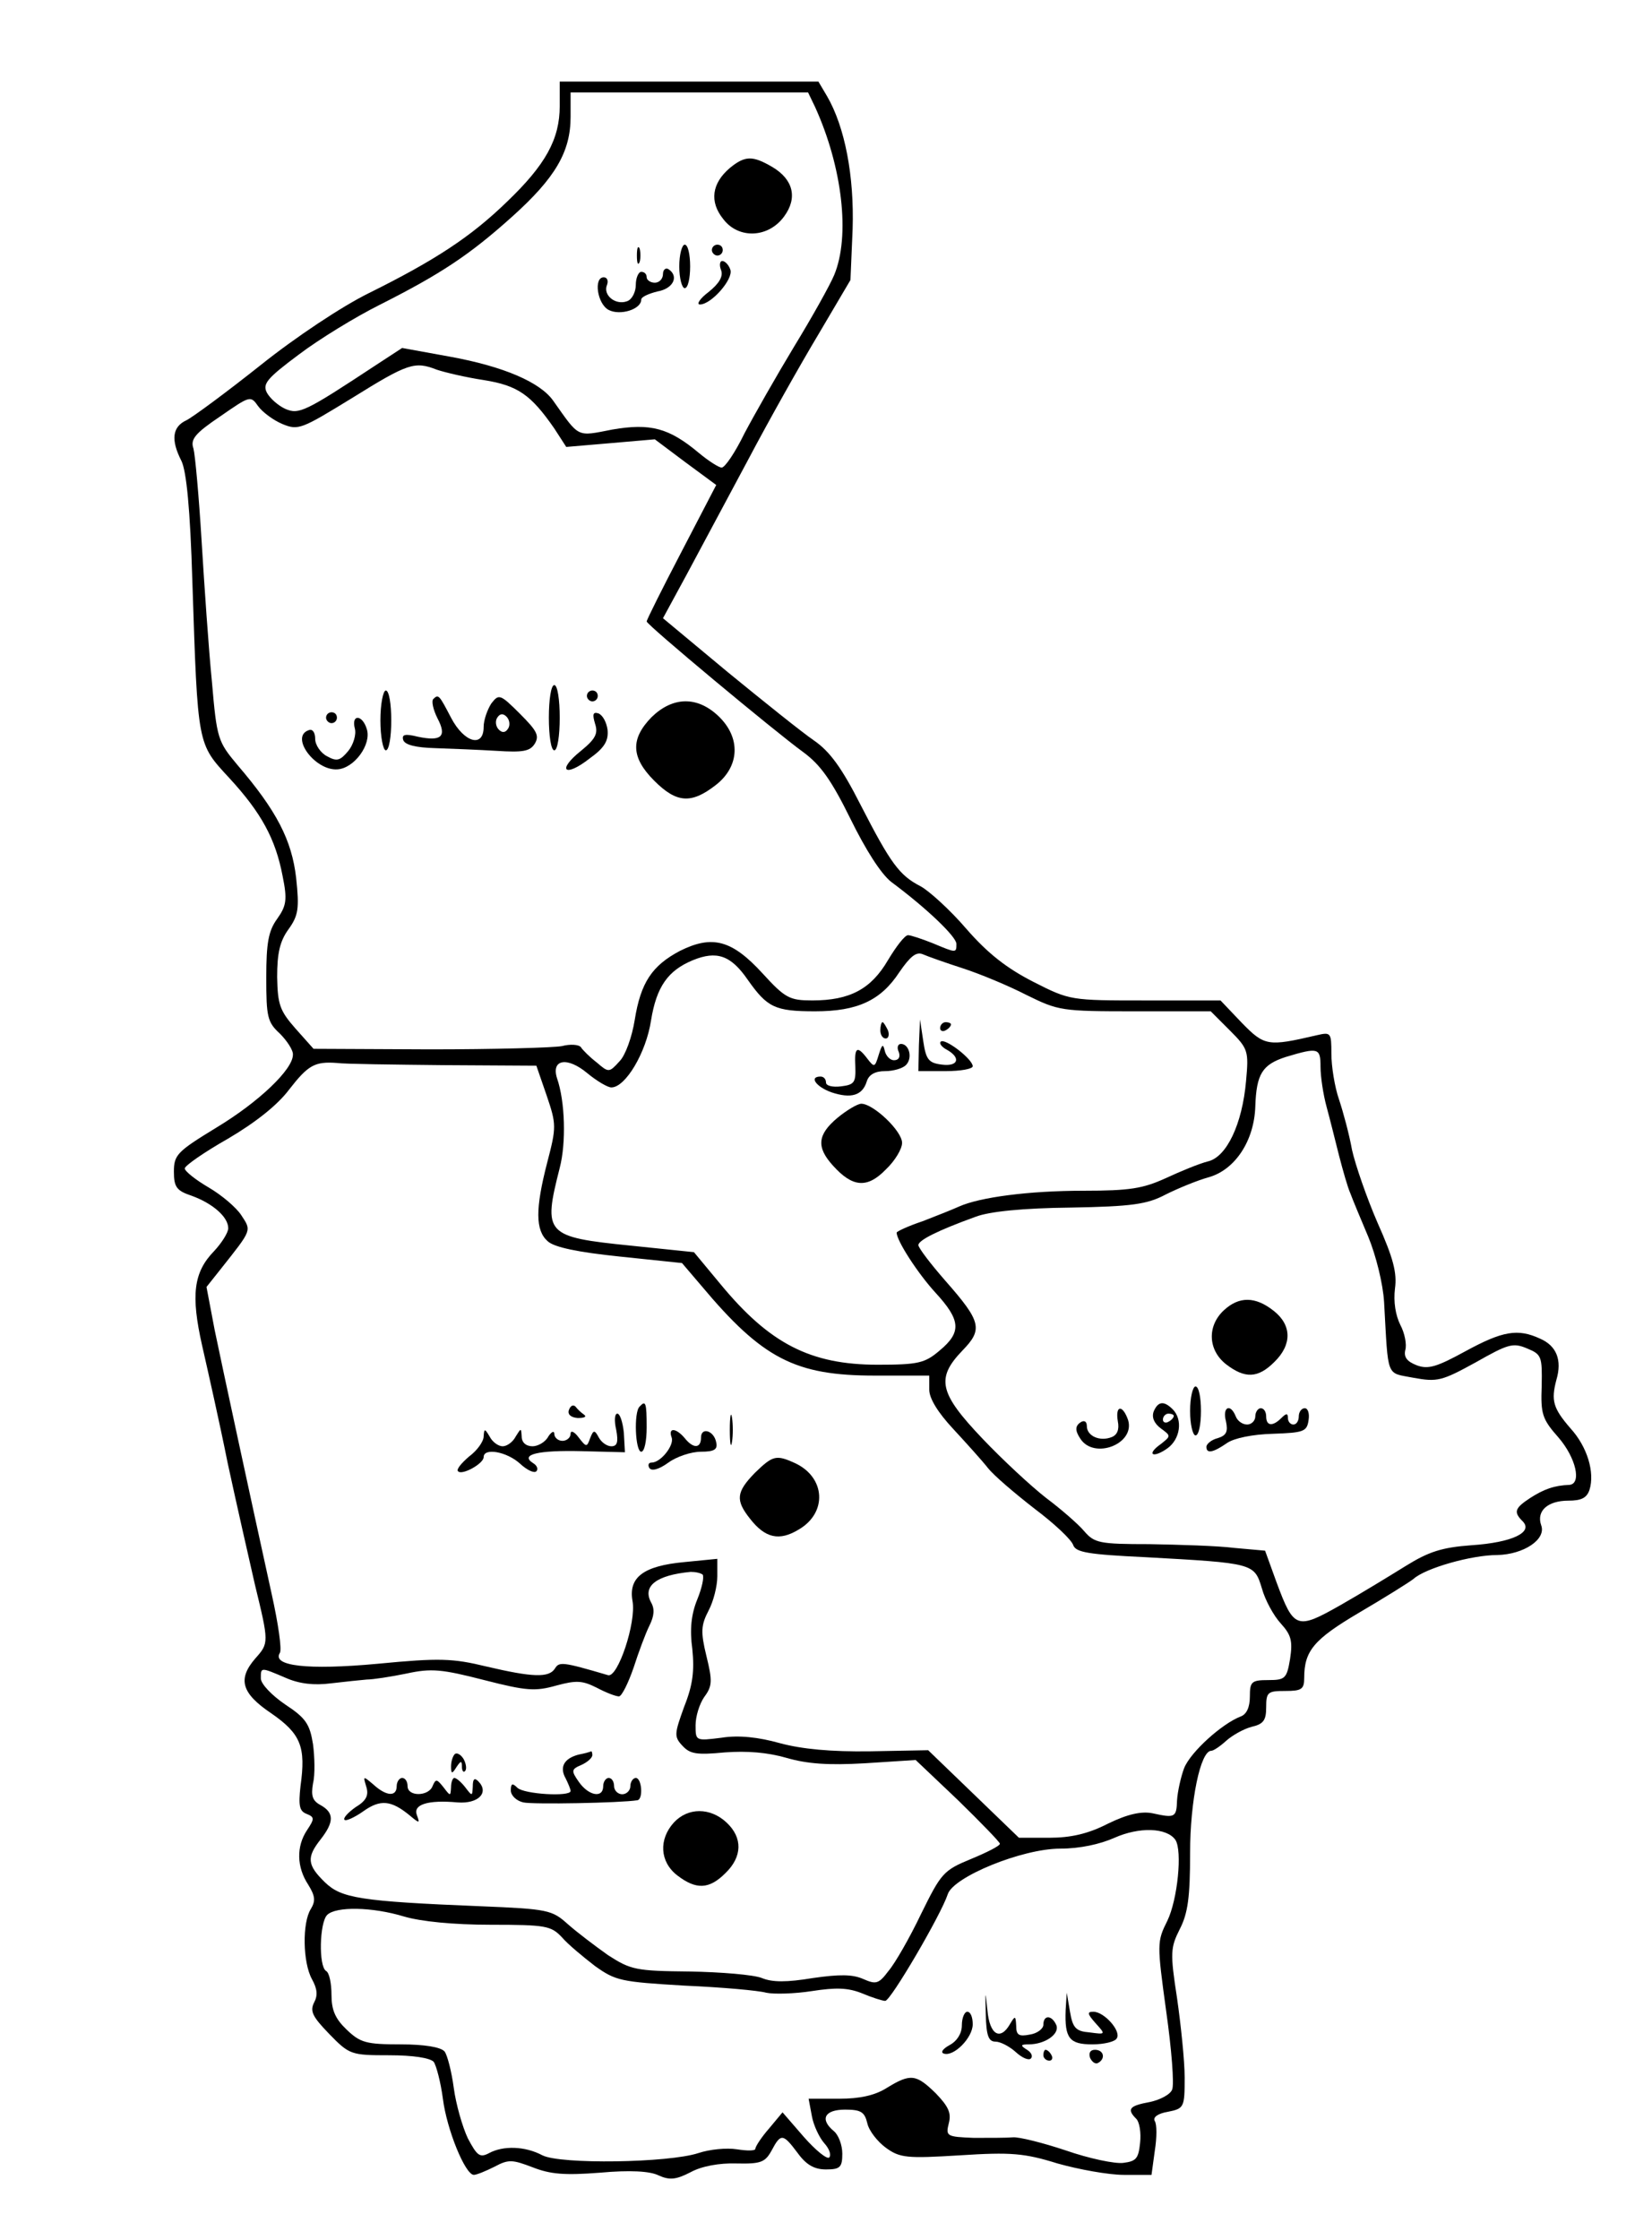 <?xml version="1.0" standalone="no"?>
<!DOCTYPE svg PUBLIC "-//W3C//DTD SVG 20010904//EN"
 "http://www.w3.org/TR/2001/REC-SVG-20010904/DTD/svg10.dtd">
<svg version="1.0" xmlns="http://www.w3.org/2000/svg"
 width="304pt" height="412pt" viewBox="0 0 304 412"
 preserveAspectRatio="xMidYMid meet">

<g transform="translate(0,412) scale(0.1,-0.1)"
fill="#000000" stroke="none">
<path d="M1030 3925 c0 -61 -26 -108 -97 -176 -66 -64 -131 -107 -254 -168
-49 -24 -135 -81 -200 -133 -63 -50 -124 -95 -136 -101 -26 -12 -29 -36 -9
-75 9 -19 16 -87 20 -222 10 -304 9 -297 68 -361 59 -64 85 -112 98 -180 9
-44 7 -55 -10 -79 -16 -22 -20 -44 -20 -108 0 -72 2 -82 25 -103 13 -13 25
-31 24 -39 0 -27 -63 -87 -141 -134 -72 -44 -78 -50 -78 -81 0 -28 5 -35 32
-44 39 -14 68 -39 68 -60 0 -8 -12 -27 -26 -42 -38 -39 -43 -81 -22 -174 10
-44 32 -141 47 -216 16 -74 39 -175 50 -223 26 -107 26 -108 1 -136 -33 -38
-26 -64 29 -101 55 -38 64 -62 54 -134 -4 -36 -2 -46 11 -51 15 -6 15 -9 1
-30 -20 -30 -19 -68 2 -100 13 -21 14 -30 5 -45 -16 -25 -15 -98 2 -129 10
-18 11 -30 4 -43 -8 -16 -3 -26 28 -58 37 -38 40 -39 110 -39 45 0 75 -5 82
-12 5 -7 13 -38 17 -68 7 -56 41 -140 57 -140 5 0 22 7 38 15 26 14 33 13 70
-1 33 -13 59 -15 124 -10 55 5 92 3 108 -5 20 -9 32 -8 59 6 20 11 53 17 84
16 45 -1 53 2 65 24 17 32 21 31 48 -5 16 -22 31 -30 52 -30 26 0 30 4 30 29
0 16 -7 34 -15 41 -27 22 -18 40 20 40 29 0 36 -4 41 -25 3 -14 19 -34 34 -45
26 -19 39 -20 137 -14 93 6 118 4 179 -15 39 -11 94 -21 122 -21 l51 0 6 44
c4 25 4 49 0 55 -4 7 6 14 24 17 30 6 31 8 31 63 0 31 -7 97 -14 146 -13 84
-12 93 5 127 15 29 19 59 19 140 0 96 19 188 39 188 4 0 16 8 27 18 11 10 32
22 47 26 22 5 27 12 27 36 0 28 3 30 35 30 30 0 35 3 35 24 0 50 18 71 101
120 46 27 91 55 100 62 22 20 107 44 154 44 49 1 91 29 81 55 -9 26 12 45 50
45 24 0 34 5 39 20 10 32 -4 79 -35 113 -32 37 -36 51 -26 89 11 37 0 63 -30
76 -41 19 -69 14 -137 -23 -53 -29 -69 -34 -90 -26 -18 7 -24 15 -21 28 3 10
-1 31 -9 46 -9 18 -13 43 -10 67 4 29 -3 56 -32 121 -20 46 -41 107 -47 134
-5 28 -16 69 -24 93 -8 23 -14 61 -14 84 0 39 -1 40 -27 34 -90 -21 -96 -20
-138 23 l-39 41 -138 0 c-138 0 -139 0 -206 34 -49 25 -84 52 -124 98 -30 35
-69 70 -84 78 -39 20 -55 42 -110 149 -35 69 -57 99 -86 119 -22 15 -93 72
-159 126 l-119 99 44 81 c24 45 75 140 113 211 38 72 96 175 129 230 l59 100
4 94 c3 97 -14 187 -47 244 l-16 27 -238 0 -238 0 0 -45z m470 -2 c50 -110 65
-237 35 -309 -8 -19 -41 -78 -74 -132 -32 -53 -73 -125 -91 -159 -17 -35 -36
-63 -42 -63 -5 0 -24 12 -42 27 -55 46 -89 55 -159 43 -67 -13 -60 -16 -109
53 -24 34 -91 63 -190 81 l-88 16 -49 -32 c-129 -85 -141 -91 -166 -80 -13 6
-28 19 -34 30 -8 16 0 26 59 70 37 28 104 69 148 91 113 57 166 92 245 163 79
71 107 119 107 183 l0 45 218 0 219 0 13 -27z m-696 -483 c15 -5 53 -14 86
-19 63 -10 87 -27 130 -89 l22 -34 82 7 81 7 56 -42 57 -42 -64 -123 c-35 -67
-64 -125 -64 -128 0 -6 234 -201 289 -241 31 -23 51 -51 86 -122 28 -57 56
-101 75 -116 66 -49 120 -101 120 -114 0 -17 0 -17 -43 1 -20 8 -41 15 -46 15
-6 0 -22 -21 -37 -46 -31 -53 -70 -74 -139 -74 -42 0 -50 4 -92 50 -56 61 -92
71 -152 41 -51 -27 -72 -58 -83 -127 -5 -31 -17 -65 -28 -76 -19 -21 -20 -21
-42 -2 -13 10 -26 23 -29 28 -4 5 -20 6 -35 2 -16 -3 -125 -6 -243 -6 l-214 1
-33 37 c-29 33 -33 44 -34 95 0 44 5 66 21 88 18 25 20 38 14 94 -8 70 -36
124 -108 208 -36 43 -38 48 -47 153 -6 60 -14 177 -19 259 -5 83 -12 159 -15
170 -6 17 3 28 49 59 55 38 56 39 70 19 8 -11 28 -26 45 -33 29 -12 35 -9 128
48 103 64 115 68 156 52z m572 -1122 c36 -51 50 -58 124 -58 78 0 121 20 155
72 20 29 31 38 43 33 9 -4 43 -16 74 -26 31 -10 84 -32 117 -49 59 -29 64 -30
200 -30 l139 0 35 -35 c34 -34 35 -38 30 -93 -7 -80 -36 -140 -70 -148 -16 -4
-50 -18 -78 -31 -42 -19 -66 -23 -151 -23 -101 0 -191 -12 -229 -29 -11 -5
-41 -17 -67 -27 -27 -9 -48 -19 -48 -21 0 -15 39 -75 71 -110 47 -51 49 -73 8
-107 -27 -23 -39 -26 -114 -26 -124 0 -199 39 -289 148 l-49 59 -116 12 c-158
16 -162 21 -131 143 12 46 10 122 -5 165 -11 35 19 40 56 9 17 -14 37 -26 44
-26 26 0 64 64 73 123 10 62 31 92 77 111 44 18 70 9 101 -36z m1054 -160 c0
-18 5 -51 11 -73 6 -22 16 -62 23 -90 7 -27 16 -59 21 -70 4 -11 19 -47 33
-80 14 -34 27 -86 29 -120 8 -142 3 -129 54 -139 44 -8 52 -6 114 28 60 34 69
37 95 26 27 -11 28 -15 27 -69 -2 -52 1 -61 31 -95 32 -37 43 -85 20 -87 -28
-1 -47 -8 -72 -24 -29 -19 -31 -26 -14 -43 20 -20 -19 -39 -94 -44 -55 -4 -79
-12 -121 -38 -29 -18 -83 -51 -120 -72 -81 -46 -86 -44 -118 42 l-21 58 -56 5
c-32 4 -102 6 -157 7 -92 0 -101 2 -120 24 -11 13 -42 40 -70 61 -27 21 -80
70 -117 109 -80 84 -86 111 -37 162 38 39 35 53 -31 128 -28 32 -50 61 -50 66
0 9 36 27 105 52 26 10 88 16 175 17 113 2 141 6 175 24 22 11 58 26 80 32 48
14 83 67 85 130 2 60 13 77 56 91 60 18 64 17 64 -18z m-1614 3 l171 -1 19
-55 c18 -53 18 -58 1 -123 -22 -85 -22 -125 1 -145 12 -11 55 -20 132 -28
l115 -12 35 -41 c113 -135 173 -166 320 -166 l100 0 0 -26 c0 -16 16 -42 44
-72 24 -26 53 -58 64 -72 11 -14 50 -47 86 -75 36 -27 68 -57 71 -67 5 -13 27
-17 133 -22 199 -11 200 -11 214 -57 6 -22 22 -51 35 -65 19 -21 22 -32 17
-65 -6 -36 -9 -39 -40 -39 -31 0 -34 -3 -34 -30 0 -20 -6 -33 -17 -37 -34 -13
-92 -65 -104 -95 -6 -16 -12 -43 -13 -59 -1 -32 -4 -33 -45 -24 -20 4 -45 -1
-82 -19 -37 -19 -69 -26 -108 -26 l-56 0 -84 81 -83 80 -107 -2 c-72 -1 -125
4 -166 15 -39 11 -76 15 -107 10 -48 -6 -48 -6 -48 23 0 16 7 39 16 52 15 20
15 30 4 75 -11 45 -10 57 4 84 9 17 16 45 16 63 l0 32 -61 -6 c-75 -7 -103
-28 -95 -72 7 -39 -27 -141 -45 -136 -85 25 -90 25 -98 12 -11 -17 -41 -16
-126 4 -62 15 -86 16 -200 5 -130 -12 -195 -4 -180 20 4 6 -3 54 -15 108 -43
196 -89 409 -105 486 l-15 79 27 34 c57 72 56 69 37 98 -9 14 -36 37 -60 51
-24 14 -44 30 -44 35 0 5 36 30 80 55 51 30 91 62 112 90 35 45 47 52 88 49
14 -2 102 -3 196 -4z m477 -937 c3 -4 -1 -24 -10 -46 -11 -27 -14 -55 -9 -91
4 -40 1 -66 -15 -106 -18 -50 -19 -55 -3 -72 14 -15 26 -17 78 -12 41 3 78 0
113 -10 38 -11 76 -14 145 -10 l93 6 78 -74 c42 -41 77 -77 77 -80 0 -4 -24
-16 -53 -28 -51 -21 -55 -26 -92 -101 -21 -44 -48 -91 -60 -105 -18 -24 -23
-25 -46 -15 -20 9 -44 9 -93 2 -48 -8 -75 -8 -94 0 -15 6 -75 11 -133 12 -99
1 -108 3 -150 30 -24 17 -57 42 -74 57 -29 26 -36 28 -160 33 -223 9 -257 15
-287 44 -33 32 -34 46 -8 79 25 32 25 49 0 63 -15 8 -18 17 -14 40 4 16 3 49
0 72 -6 37 -13 48 -51 73 -25 17 -45 38 -45 48 0 21 -1 21 46 1 25 -11 52 -14
83 -10 25 3 55 6 66 7 11 0 44 5 73 11 46 10 65 8 143 -12 78 -20 94 -21 133
-10 37 10 48 9 74 -4 17 -9 35 -16 41 -16 5 0 17 24 27 53 9 28 22 63 29 77 9
18 10 31 3 43 -16 30 10 50 73 56 9 0 18 -2 22 -5z m870 -488 c13 -20 4 -110
-15 -149 -19 -38 -19 -42 -2 -166 10 -70 15 -135 11 -144 -3 -9 -22 -19 -41
-23 -38 -7 -43 -13 -25 -31 6 -6 9 -26 7 -44 -3 -29 -7 -34 -31 -37 -15 -2
-63 8 -106 23 -42 14 -86 25 -97 24 -10 -1 -43 -1 -72 -1 -50 2 -52 3 -46 27
5 19 -1 31 -24 55 -36 35 -46 37 -90 10 -22 -14 -50 -20 -88 -20 l-56 0 6 -32
c3 -17 14 -40 23 -50 9 -10 13 -21 9 -26 -4 -4 -25 13 -47 38 l-39 45 -25 -30
c-14 -16 -25 -33 -25 -37 0 -4 -15 -4 -34 -1 -19 3 -50 0 -71 -7 -55 -18 -254
-21 -287 -4 -32 17 -72 18 -98 4 -17 -9 -22 -5 -39 27 -10 21 -22 63 -26 93
-4 30 -12 61 -17 67 -7 8 -37 13 -81 13 -63 0 -74 3 -99 27 -21 20 -28 36 -28
64 0 21 -4 41 -10 44 -14 9 -12 89 2 103 16 16 83 15 142 -3 31 -9 90 -15 159
-15 102 0 111 -2 131 -23 11 -13 39 -36 61 -53 38 -27 47 -29 165 -36 69 -3
136 -9 150 -13 14 -3 52 -2 84 3 45 7 67 6 92 -4 19 -8 38 -14 43 -14 10 0
103 159 115 196 10 32 137 84 207 84 36 0 73 8 100 20 45 20 96 19 112 -4z"/>
<path d="M1343 3811 c-33 -28 -38 -62 -12 -94 28 -37 83 -35 112 5 25 34 17
68 -22 91 -36 21 -50 21 -78 -2z"/>
<path d="M1172 3650 c0 -14 2 -19 5 -12 2 6 2 18 0 25 -3 6 -5 1 -5 -13z"/>
<path d="M1250 3630 c0 -22 5 -40 10 -40 6 0 10 18 10 40 0 22 -4 40 -10 40
-5 0 -10 -18 -10 -40z"/>
<path d="M1310 3660 c0 -5 5 -10 10 -10 6 0 10 5 10 10 0 6 -4 10 -10 10 -5 0
-10 -4 -10 -10z"/>
<path d="M1327 3623 c4 -11 -3 -24 -23 -40 -16 -12 -23 -23 -16 -23 21 0 62
47 56 64 -3 9 -10 16 -15 16 -4 0 -6 -7 -2 -17z"/>
<path d="M1220 3616 c0 -9 -7 -16 -15 -16 -8 0 -15 5 -15 10 0 6 -4 10 -10 10
-5 0 -10 -11 -10 -24 0 -13 -7 -27 -16 -30 -21 -8 -45 11 -37 30 3 8 0 14 -6
14 -19 0 -12 -49 9 -60 21 -11 60 1 60 19 0 5 14 11 30 15 29 5 40 28 20 41
-5 3 -10 -1 -10 -9z"/>
<path d="M1010 2800 c0 -33 4 -60 10 -60 6 0 10 27 10 60 0 33 -4 60 -10 60
-6 0 -10 -27 -10 -60z"/>
<path d="M700 2795 c0 -30 5 -55 10 -55 6 0 10 25 10 55 0 30 -4 55 -10 55 -5
0 -10 -25 -10 -55z"/>
<path d="M1080 2840 c0 -5 5 -10 10 -10 6 0 10 5 10 10 0 6 -4 10 -10 10 -5 0
-10 -4 -10 -10z"/>
<path d="M797 2834 c-3 -4 0 -19 8 -35 18 -34 7 -43 -36 -34 -24 6 -30 4 -27
-6 3 -9 23 -14 59 -15 30 -1 80 -3 113 -5 48 -3 61 -1 70 13 9 15 4 24 -27 55
-37 37 -39 37 -53 19 -7 -11 -14 -30 -14 -43 0 -39 -36 -29 -60 17 -22 42 -23
44 -33 34z m138 -54 c-5 -8 -11 -8 -17 -2 -6 6 -7 16 -3 22 5 8 11 8 17 2 6
-6 7 -16 3 -22z"/>
<path d="M1199 2801 c-39 -40 -38 -74 5 -117 41 -41 68 -43 113 -8 44 34 47
87 5 127 -39 37 -84 36 -123 -2z"/>
<path d="M600 2800 c0 -5 5 -10 10 -10 6 0 10 5 10 10 0 6 -4 10 -10 10 -5 0
-10 -4 -10 -10z"/>
<path d="M1095 2789 c6 -18 1 -28 -26 -50 -45 -36 -30 -50 16 -14 28 20 35 33
33 53 -2 14 -9 27 -17 30 -10 3 -11 -2 -6 -19z"/>
<path d="M653 2780 c3 -11 -3 -30 -12 -41 -15 -18 -21 -20 -39 -10 -12 6 -22
21 -22 32 0 12 -5 19 -12 16 -35 -12 12 -75 53 -72 31 2 63 46 54 74 -8 27
-29 28 -22 1z"/>
<path d="M1620 2225 c0 -8 4 -15 10 -15 5 0 7 7 4 15 -4 8 -8 15 -10 15 -2 0
-4 -7 -4 -15z"/>
<path d="M1691 2198 l-1 -48 50 0 c28 0 50 4 50 9 0 13 -52 53 -59 45 -3 -3 2
-10 12 -15 26 -15 20 -31 -10 -27 -24 3 -29 9 -34 43 l-6 40 -2 -47z"/>
<path d="M1730 2229 c0 -5 5 -7 10 -4 6 3 10 8 10 11 0 2 -4 4 -10 4 -5 0 -10
-5 -10 -11z"/>
<path d="M1617 2180 c-7 -23 -8 -24 -21 -7 -19 25 -24 21 -22 -15 1 -29 -2
-33 -26 -36 -16 -2 -28 1 -28 7 0 6 -4 11 -10 11 -22 0 -8 -19 20 -29 36 -12
57 -6 65 20 4 13 16 19 34 19 15 0 32 5 38 11 13 13 6 39 -9 39 -6 0 -8 -7 -4
-15 3 -9 0 -15 -9 -15 -7 0 -15 8 -17 18 -3 13 -5 11 -11 -8z"/>
<path d="M1541 2064 c-37 -31 -39 -54 -8 -88 36 -40 63 -42 97 -7 17 16 30 38
30 49 0 22 -53 72 -75 72 -7 0 -27 -12 -44 -26z"/>
<path d="M2252 1710 c-31 -29 -29 -73 4 -99 35 -27 59 -26 89 4 33 32 32 68
-1 94 -34 27 -64 27 -92 1z"/>
<path d="M2190 1525 c0 -25 5 -45 10 -45 6 0 10 20 10 45 0 25 -4 45 -10 45
-5 0 -10 -20 -10 -45z"/>
<path d="M2123 1524 c-4 -11 1 -22 13 -31 19 -14 19 -14 0 -29 -27 -19 -15
-27 12 -8 24 17 29 53 10 72 -16 16 -27 15 -35 -4z m37 -8 c0 -3 -4 -8 -10
-11 -5 -3 -10 -1 -10 4 0 6 5 11 10 11 6 0 10 -2 10 -4z"/>
<path d="M2057 1506 c3 -15 -1 -25 -11 -29 -22 -9 -46 2 -46 20 0 8 -4 11 -10
8 -12 -7 -12 -16 -2 -31 25 -39 101 -10 88 34 -10 29 -24 28 -19 -2z"/>
<path d="M2256 1506 c4 -19 1 -26 -15 -31 -12 -3 -21 -11 -21 -16 0 -13 12
-11 38 7 13 9 47 16 85 17 56 2 62 4 65 25 2 12 -1 22 -7 22 -6 0 -11 -7 -11
-15 0 -8 -4 -15 -10 -15 -5 0 -10 5 -10 12 0 9 -3 9 -12 0 -16 -16 -28 -15
-28 3 0 8 -4 15 -10 15 -5 0 -10 -7 -10 -15 0 -8 -7 -15 -15 -15 -9 0 -18 7
-21 15 -10 25 -25 17 -18 -9z"/>
<path d="M1047 1527 c-3 -8 3 -14 16 -15 12 0 17 2 12 6 -6 4 -13 11 -16 15
-4 4 -9 2 -12 -6z"/>
<path d="M1177 1533 c-11 -10 -8 -83 3 -83 6 0 10 20 10 45 0 46 -2 50 -13 38z"/>
<path d="M1343 1490 c0 -25 2 -35 4 -22 2 12 2 32 0 45 -2 12 -4 2 -4 -23z"/>
<path d="M1134 1490 c4 -22 2 -30 -9 -30 -8 0 -18 7 -23 16 -8 15 -10 14 -16
-1 -6 -17 -7 -17 -21 1 -8 11 -15 14 -15 7 0 -7 -7 -13 -15 -13 -8 0 -15 6
-15 13 0 6 -5 4 -11 -5 -5 -10 -19 -18 -29 -18 -12 0 -20 7 -20 18 -1 16 -1
16 -11 0 -5 -10 -16 -18 -24 -18 -8 0 -19 8 -24 18 -9 15 -10 15 -11 0 0 -9
-12 -26 -27 -37 -14 -12 -24 -24 -20 -27 7 -8 47 14 47 26 0 18 43 10 67 -12
13 -12 26 -18 30 -14 4 4 1 11 -6 15 -25 16 9 24 90 22 l79 -2 -2 36 c-2 19
-7 35 -12 35 -5 0 -6 -13 -2 -30z"/>
<path d="M1236 1476 c5 -14 -20 -46 -37 -46 -6 0 -7 -5 -4 -10 4 -6 17 -3 35
10 15 11 42 20 60 20 24 0 31 4 28 17 -4 22 -28 29 -28 9 0 -20 -14 -21 -30
-1 -16 19 -31 20 -24 1z"/>
<path d="M1389 1411 c-34 -35 -36 -50 -9 -84 28 -36 54 -42 90 -20 53 31 49
96 -7 122 -35 16 -41 14 -74 -18z"/>
<path d="M837 894 c-4 -4 -7 -14 -7 -23 0 -14 2 -14 10 -1 8 12 10 12 10 1 0
-8 3 -12 6 -8 3 3 2 13 -3 22 -5 8 -12 12 -16 9z"/>
<path d="M1065 893 c-27 -7 -36 -23 -24 -44 5 -10 9 -20 9 -23 0 -11 -86 -6
-98 6 -9 9 -12 8 -12 -5 0 -9 10 -19 23 -22 18 -4 179 -1 210 4 11 2 8 41 -3
41 -5 0 -10 -7 -10 -15 0 -8 -7 -15 -15 -15 -8 0 -15 7 -15 15 0 8 -4 15 -10
15 -5 0 -10 -7 -10 -15 0 -23 -27 -18 -45 8 -14 20 -14 23 5 31 11 5 20 13 20
18 0 4 -1 7 -2 7 -2 -1 -12 -4 -23 -6z"/>
<path d="M674 834 c5 -16 0 -26 -20 -38 -14 -10 -23 -20 -20 -23 2 -3 18 4 35
16 31 22 51 20 85 -8 18 -15 19 -15 13 1 -7 19 20 28 75 23 38 -3 59 18 38 39
-7 7 -10 4 -10 -10 -1 -18 -1 -18 -14 -1 -7 9 -16 17 -20 17 -3 0 -6 -8 -6
-17 -1 -17 -1 -17 -14 0 -12 15 -14 16 -20 2 -7 -19 -46 -20 -46 0 0 8 -4 15
-10 15 -5 0 -10 -7 -10 -15 0 -20 -19 -19 -43 3 -19 16 -19 16 -13 -4z"/>
<path d="M1240 768 c-28 -31 -26 -72 6 -97 35 -27 59 -26 89 4 31 30 32 65 2
93 -30 28 -71 28 -97 0z"/>
<path d="M1814 415 c1 -39 5 -50 18 -50 9 0 26 -9 37 -19 12 -11 24 -16 28
-12 4 4 1 11 -7 16 -13 8 -12 10 3 10 30 0 57 19 51 35 -8 19 -24 20 -24 1 0
-7 -11 -16 -25 -18 -20 -4 -25 -1 -25 16 -1 19 -2 19 -11 4 -18 -32 -38 -21
-42 25 -4 38 -4 37 -3 -8z"/>
<path d="M1961 423 c-2 -52 7 -63 49 -63 22 0 42 5 45 11 9 13 -23 49 -43 49
-12 0 -11 -4 4 -21 19 -21 19 -21 -11 -17 -25 2 -31 8 -36 38 l-6 35 -2 -32z"/>
<path d="M1770 395 c0 -15 -9 -29 -22 -36 -13 -7 -18 -14 -11 -16 18 -6 53 29
53 54 0 13 -4 23 -10 23 -5 0 -10 -11 -10 -25z"/>
<path d="M1920 340 c0 -5 5 -10 11 -10 5 0 7 5 4 10 -3 6 -8 10 -11 10 -2 0
-4 -4 -4 -10z"/>
<path d="M2006 335 c4 -8 10 -12 15 -9 14 8 10 24 -6 24 -9 0 -12 -6 -9 -15z"/>
</g>
</svg>
